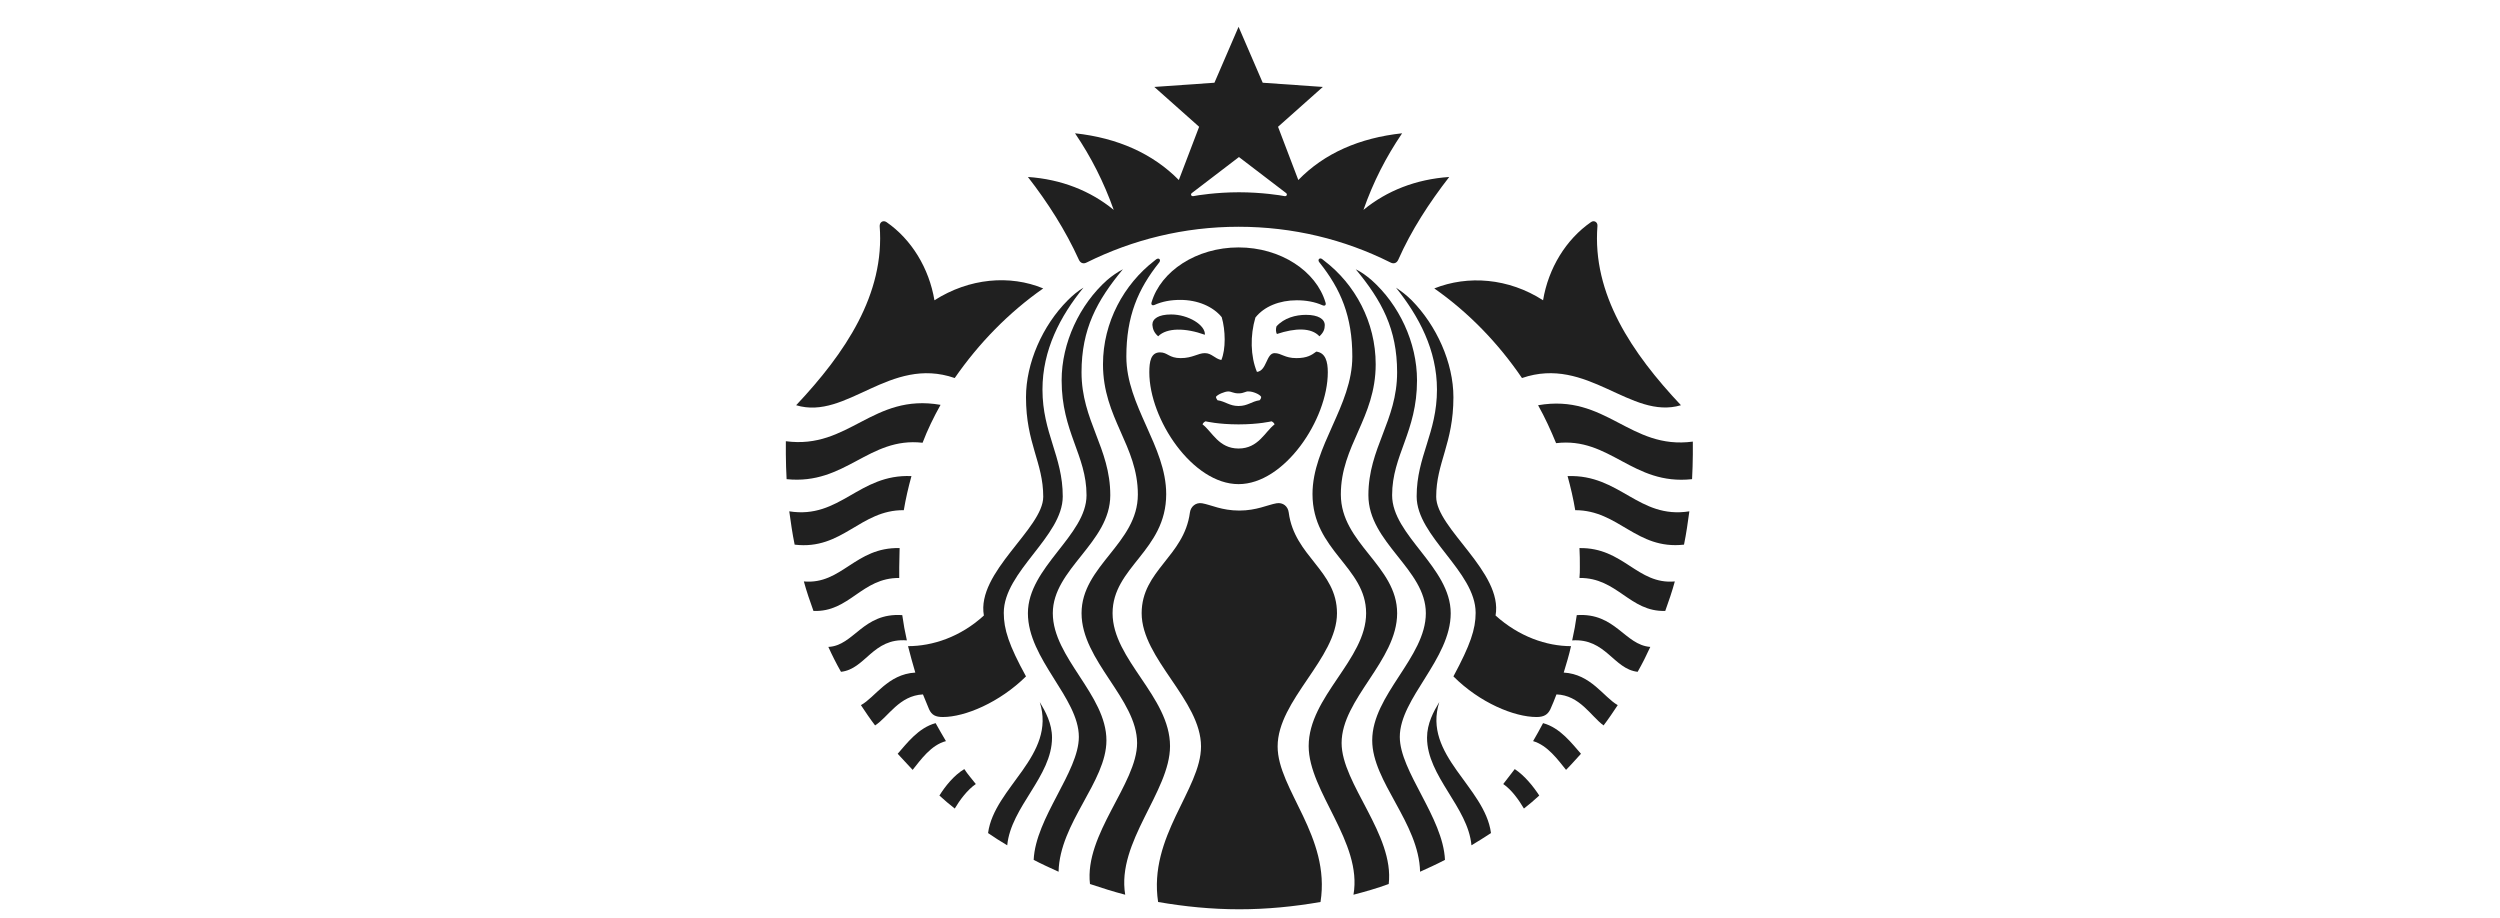 <svg width="98" height="36" viewBox="0 0 98 36" fill="none" xmlns="http://www.w3.org/2000/svg">
<g id="Group">
<g id="Group_2">
<path id="Vector" d="M50.083 29.262C50.083 30.944 52.17 32.791 51.764 35.358C50.728 35.538 49.663 35.644 48.581 35.644C47.501 35.644 46.434 35.538 45.398 35.358C45.008 32.791 47.08 30.944 47.08 29.262C47.08 27.446 44.753 25.824 44.753 24.038C44.753 22.356 46.419 21.816 46.645 20.089C46.675 19.864 46.87 19.684 47.125 19.729C47.471 19.789 47.891 20.014 48.581 20.014C49.257 20.014 49.693 19.789 50.038 19.729C50.293 19.684 50.488 19.849 50.518 20.089C50.743 21.816 52.41 22.356 52.41 24.038C52.41 25.809 50.083 27.446 50.083 29.262Z" fill="#202020"/>
<path id="Vector_2" d="M52.591 29.127C52.591 30.719 54.663 32.716 54.438 34.653C53.987 34.818 53.522 34.953 53.056 35.073C53.417 33.016 51.3 31.034 51.3 29.247C51.3 27.311 53.552 25.854 53.552 24.038C53.552 22.221 51.45 21.59 51.45 19.368C51.45 17.491 53.011 15.915 53.011 13.978C53.011 12.402 52.561 11.336 51.72 10.285C51.63 10.18 51.735 10.074 51.84 10.165C51.87 10.18 51.885 10.21 51.915 10.225C53.117 11.14 53.927 12.627 53.927 14.278C53.927 16.395 52.561 17.461 52.561 19.383C52.561 21.305 54.768 22.176 54.768 24.038C54.768 25.899 52.591 27.401 52.591 29.127Z" fill="#202020"/>
<path id="Vector_3" d="M54.872 28.887C54.872 30.239 56.568 32.04 56.643 33.707C56.328 33.872 55.998 34.022 55.667 34.172C55.622 32.251 53.791 30.644 53.791 29.023C53.791 27.236 55.893 25.765 55.893 24.038C55.893 22.311 53.641 21.275 53.641 19.413C53.641 17.552 54.767 16.501 54.767 14.594C54.767 12.897 54.166 11.786 53.145 10.555C53.385 10.675 53.565 10.81 53.761 10.976C54.842 11.937 55.547 13.423 55.547 14.909C55.547 16.936 54.571 17.837 54.571 19.413C54.571 20.99 56.868 22.236 56.868 24.038C56.868 25.84 54.872 27.371 54.872 28.887Z" fill="#202020"/>
<path id="Vector_4" d="M63.415 27.641C63.235 27.912 63.055 28.182 62.86 28.437C62.364 28.077 61.929 27.251 61.013 27.221C60.938 27.416 60.863 27.611 60.773 27.806C60.668 28.017 60.518 28.107 60.232 28.107C59.361 28.107 58.01 27.551 56.974 26.515C57.635 25.284 57.845 24.668 57.845 24.023C57.845 22.401 55.533 21.035 55.533 19.459C55.533 17.882 56.329 16.981 56.329 15.27C56.329 13.723 55.623 12.402 54.722 11.276C54.947 11.426 55.143 11.576 55.338 11.771C56.314 12.762 56.974 14.219 56.974 15.57C56.974 17.387 56.299 18.137 56.299 19.474C56.299 20.72 58.926 22.431 58.626 24.128C59.542 24.954 60.623 25.329 61.584 25.329C61.508 25.674 61.403 26.02 61.298 26.365C62.364 26.425 62.86 27.326 63.415 27.641Z" fill="#202020"/>
<path id="Vector_5" d="M58.447 32.656C58.192 32.821 57.936 32.986 57.681 33.136C57.546 31.635 55.94 30.434 55.94 28.917C55.94 28.362 56.195 27.896 56.42 27.521C55.759 29.608 58.207 30.839 58.447 32.656Z" fill="#202020"/>
<path id="Vector_6" d="M41.66 19.459C41.66 21.035 39.348 22.401 39.348 24.023C39.348 24.668 39.544 25.284 40.219 26.515C39.183 27.536 37.832 28.107 36.961 28.107C36.676 28.107 36.526 28.032 36.421 27.806C36.346 27.611 36.255 27.416 36.18 27.221C35.249 27.266 34.829 28.092 34.304 28.437C34.108 28.182 33.928 27.912 33.748 27.641C34.304 27.341 34.799 26.425 35.88 26.365C35.775 26.02 35.685 25.674 35.595 25.329C36.556 25.329 37.652 24.969 38.568 24.128C38.267 22.431 40.895 20.72 40.895 19.474C40.895 18.122 40.219 17.387 40.219 15.57C40.219 14.234 40.865 12.762 41.856 11.771C42.051 11.576 42.246 11.411 42.471 11.276C41.555 12.402 40.865 13.723 40.865 15.27C40.865 16.981 41.66 17.882 41.66 19.459Z" fill="#202020"/>
<path id="Vector_7" d="M41.239 28.917C41.239 30.434 39.633 31.62 39.483 33.136C39.227 32.986 38.972 32.821 38.732 32.656C38.972 30.854 41.419 29.623 40.759 27.521C40.984 27.896 41.239 28.362 41.239 28.917Z" fill="#202020"/>
<path id="Vector_8" d="M43.523 19.413C43.523 21.275 41.27 22.296 41.27 24.038C41.27 25.779 43.372 27.236 43.372 29.023C43.372 30.644 41.541 32.251 41.496 34.172C41.165 34.022 40.835 33.872 40.52 33.707C40.595 32.055 42.291 30.254 42.291 28.887C42.291 27.356 40.294 25.84 40.294 24.038C40.294 22.236 42.592 20.99 42.592 19.413C42.592 17.837 41.616 16.936 41.616 14.909C41.616 13.438 42.321 11.937 43.402 10.976C43.597 10.81 43.793 10.675 44.018 10.555C42.997 11.786 42.396 12.897 42.396 14.594C42.396 16.501 43.523 17.552 43.523 19.413Z" fill="#202020"/>
<path id="Vector_9" d="M44.108 35.073C43.643 34.953 43.177 34.803 42.727 34.653C42.502 32.701 44.574 30.719 44.574 29.128C44.574 27.401 42.397 25.9 42.397 24.038C42.397 22.176 44.604 21.305 44.604 19.384C44.604 17.462 43.237 16.396 43.237 14.279C43.237 12.627 44.063 11.141 45.249 10.225C45.279 10.21 45.294 10.18 45.324 10.165C45.429 10.09 45.519 10.18 45.444 10.285C44.604 11.336 44.153 12.402 44.153 13.979C44.153 15.915 45.715 17.492 45.715 19.369C45.715 21.591 43.613 22.221 43.613 24.038C43.613 25.855 45.865 27.311 45.865 29.248C45.865 31.035 43.763 33.001 44.108 35.073Z" fill="#202020"/>
<path id="Vector_10" d="M38.252 30.734C37.922 30.959 37.621 31.365 37.426 31.695C37.216 31.53 37.02 31.365 36.825 31.185C37.05 30.824 37.396 30.389 37.801 30.148C37.937 30.359 38.102 30.539 38.252 30.734Z" fill="#202020"/>
<path id="Vector_11" d="M37.081 29.052C36.496 29.203 36.09 29.788 35.775 30.179C35.579 29.969 35.384 29.758 35.189 29.548C35.534 29.158 36 28.527 36.676 28.347C36.811 28.587 36.946 28.827 37.081 29.052Z" fill="#202020"/>
<path id="Vector_12" d="M35.549 25.103C34.213 24.998 33.928 26.23 32.967 26.335C32.786 26.019 32.621 25.689 32.471 25.359C33.477 25.314 33.822 24.007 35.369 24.113C35.414 24.443 35.474 24.773 35.549 25.103Z" fill="#202020"/>
<path id="Vector_13" d="M35.265 21.485C35.265 21.741 35.25 21.981 35.25 22.236V22.657C33.778 22.642 33.298 24.008 31.887 23.948C31.752 23.572 31.616 23.182 31.511 22.792C32.998 22.927 33.523 21.44 35.265 21.485Z" fill="#202020"/>
<path id="Vector_14" d="M35.729 18.663C35.609 19.098 35.504 19.548 35.429 19.999C33.717 19.984 33.026 21.575 31.15 21.35C31.06 20.915 31 20.479 30.939 20.044C32.936 20.359 33.657 18.572 35.729 18.663Z" fill="#202020"/>
<path id="Vector_15" d="M36.87 15.87C36.6 16.351 36.36 16.846 36.165 17.356C34.048 17.116 33.147 19.023 30.835 18.783C30.82 18.468 30.805 18.137 30.805 17.807V17.296C33.282 17.627 34.198 15.405 36.87 15.87Z" fill="#202020"/>
<path id="Vector_16" d="M60.339 31.185C60.144 31.365 59.949 31.53 59.738 31.695C59.543 31.365 59.258 30.959 58.927 30.734C59.077 30.539 59.228 30.344 59.378 30.148C59.768 30.404 60.114 30.839 60.339 31.185Z" fill="#202020"/>
<path id="Vector_17" d="M61.974 29.548C61.779 29.758 61.599 29.969 61.389 30.179C61.073 29.788 60.668 29.218 60.097 29.052C60.232 28.812 60.367 28.587 60.488 28.347C61.163 28.527 61.629 29.158 61.974 29.548Z" fill="#202020"/>
<path id="Vector_18" d="M64.692 25.359C64.542 25.689 64.376 26.019 64.196 26.335C63.25 26.23 62.95 25.013 61.629 25.104C61.704 24.773 61.764 24.443 61.809 24.113C63.325 24.008 63.686 25.284 64.692 25.359Z" fill="#202020"/>
<path id="Vector_19" d="M65.653 22.792C65.548 23.182 65.413 23.572 65.278 23.948C63.882 23.993 63.401 22.641 61.915 22.656C61.93 22.521 61.93 22.371 61.93 22.236C61.93 21.981 61.93 21.741 61.915 21.485C63.642 21.455 64.182 22.927 65.653 22.792Z" fill="#202020"/>
<path id="Vector_20" d="M66.223 20.044C66.163 20.479 66.103 20.915 66.013 21.35C64.136 21.56 63.461 19.999 61.749 19.999C61.674 19.548 61.569 19.098 61.449 18.663C63.506 18.587 64.226 20.359 66.223 20.044Z" fill="#202020"/>
<path id="Vector_21" d="M66.359 17.807C66.359 18.137 66.344 18.453 66.329 18.783C63.986 19.038 63.116 17.116 60.999 17.372C60.788 16.861 60.563 16.366 60.293 15.885C62.965 15.42 63.881 17.642 66.359 17.311C66.359 17.477 66.359 17.642 66.359 17.807Z" fill="#202020"/>
<path id="Vector_22" d="M47.231 13.123C46.48 12.852 45.744 12.837 45.399 13.183C45.233 13.033 45.188 12.897 45.173 12.732C45.173 12.492 45.414 12.327 45.909 12.327C46.585 12.327 47.261 12.747 47.231 13.123Z" fill="#202020"/>
<path id="Vector_23" d="M51.931 12.747C51.931 12.898 51.886 13.033 51.721 13.183C51.406 12.837 50.775 12.852 50.054 13.093C50.009 13.018 50.009 12.883 50.039 12.792C50.339 12.462 50.79 12.342 51.195 12.342C51.676 12.342 51.931 12.507 51.931 12.747Z" fill="#202020"/>
<path id="Vector_24" d="M51.599 13.783C51.419 13.918 51.239 14.038 50.819 14.038C50.353 14.038 50.233 13.843 49.963 13.843C49.633 13.843 49.663 14.534 49.272 14.579C49.017 13.963 49.002 13.152 49.212 12.447C49.557 12.011 50.158 11.771 50.834 11.771C51.194 11.771 51.539 11.831 51.84 11.966C51.945 12.011 51.99 11.951 51.96 11.861C51.599 10.63 50.203 9.699 48.551 9.699C46.9 9.699 45.504 10.63 45.143 11.846C45.113 11.936 45.158 11.996 45.263 11.951C45.564 11.816 45.894 11.756 46.269 11.756C46.945 11.756 47.546 12.011 47.891 12.432C48.041 12.942 48.056 13.693 47.876 14.113C47.606 14.053 47.501 13.843 47.23 13.843C46.96 13.843 46.75 14.038 46.284 14.038C45.819 14.038 45.774 13.813 45.474 13.813C45.113 13.813 45.053 14.174 45.053 14.594C45.053 16.441 46.75 18.978 48.551 18.978C50.353 18.978 52.05 16.441 52.05 14.594C52.05 14.174 51.96 13.828 51.599 13.783ZM48.146 15.345C48.281 15.345 48.341 15.42 48.551 15.42C48.777 15.42 48.822 15.329 48.957 15.345C49.107 15.345 49.377 15.45 49.437 15.555C49.437 15.6 49.422 15.645 49.377 15.69C49.062 15.735 48.912 15.915 48.551 15.915C48.191 15.915 48.041 15.735 47.726 15.69C47.696 15.645 47.666 15.6 47.666 15.555C47.726 15.465 48.011 15.345 48.146 15.345ZM48.551 17.582C47.771 17.582 47.516 16.921 47.14 16.636C47.17 16.546 47.26 16.516 47.26 16.516C47.26 16.516 47.756 16.636 48.551 16.636C49.347 16.636 49.843 16.516 49.843 16.516C49.843 16.516 49.933 16.546 49.963 16.636C49.587 16.921 49.332 17.582 48.551 17.582Z" fill="#202020"/>
<path id="Vector_25" d="M65.893 15.885C63.911 16.471 62.23 13.933 59.662 14.819C58.731 13.453 57.575 12.252 56.224 11.306C57.545 10.78 59.137 10.9 60.488 11.771C60.698 10.51 61.389 9.384 62.365 8.708C62.485 8.618 62.635 8.708 62.62 8.858C62.41 11.531 63.971 13.843 65.893 15.885Z" fill="#202020"/>
<path id="Vector_26" d="M53.447 8.228C53.837 7.117 54.333 6.156 54.963 5.225C53.297 5.405 51.915 6.006 50.894 7.057L50.099 4.97L51.855 3.408L49.498 3.243L48.552 1.051L47.606 3.243L45.249 3.408L47.006 4.97L46.21 7.057C45.189 6.021 43.808 5.405 42.141 5.225C42.772 6.156 43.267 7.132 43.658 8.228C42.742 7.477 41.601 7.027 40.294 6.937C41.075 7.943 41.766 9.024 42.291 10.18C42.351 10.315 42.471 10.36 42.607 10.285C44.393 9.399 46.405 8.889 48.552 8.889C50.684 8.889 52.696 9.384 54.498 10.285C54.633 10.36 54.753 10.315 54.813 10.18C55.324 9.024 56.029 7.943 56.81 6.937C55.504 7.027 54.363 7.477 53.447 8.228ZM50.354 7.688C50.204 7.657 49.453 7.537 48.567 7.537C47.681 7.537 46.931 7.657 46.781 7.688C46.69 7.703 46.66 7.612 46.721 7.567C46.781 7.522 48.567 6.156 48.567 6.156C48.567 6.156 50.354 7.522 50.414 7.567C50.474 7.612 50.444 7.703 50.354 7.688Z" fill="#202020"/>
<path id="Vector_27" d="M40.894 11.306C39.542 12.252 38.371 13.453 37.425 14.819C34.873 13.933 33.191 16.486 31.209 15.885C33.131 13.843 34.693 11.531 34.483 8.858C34.483 8.708 34.618 8.618 34.753 8.708C35.729 9.384 36.419 10.51 36.63 11.771C37.996 10.9 39.587 10.765 40.894 11.306Z" fill="#202020"/>
</g>
</g>
</svg>
